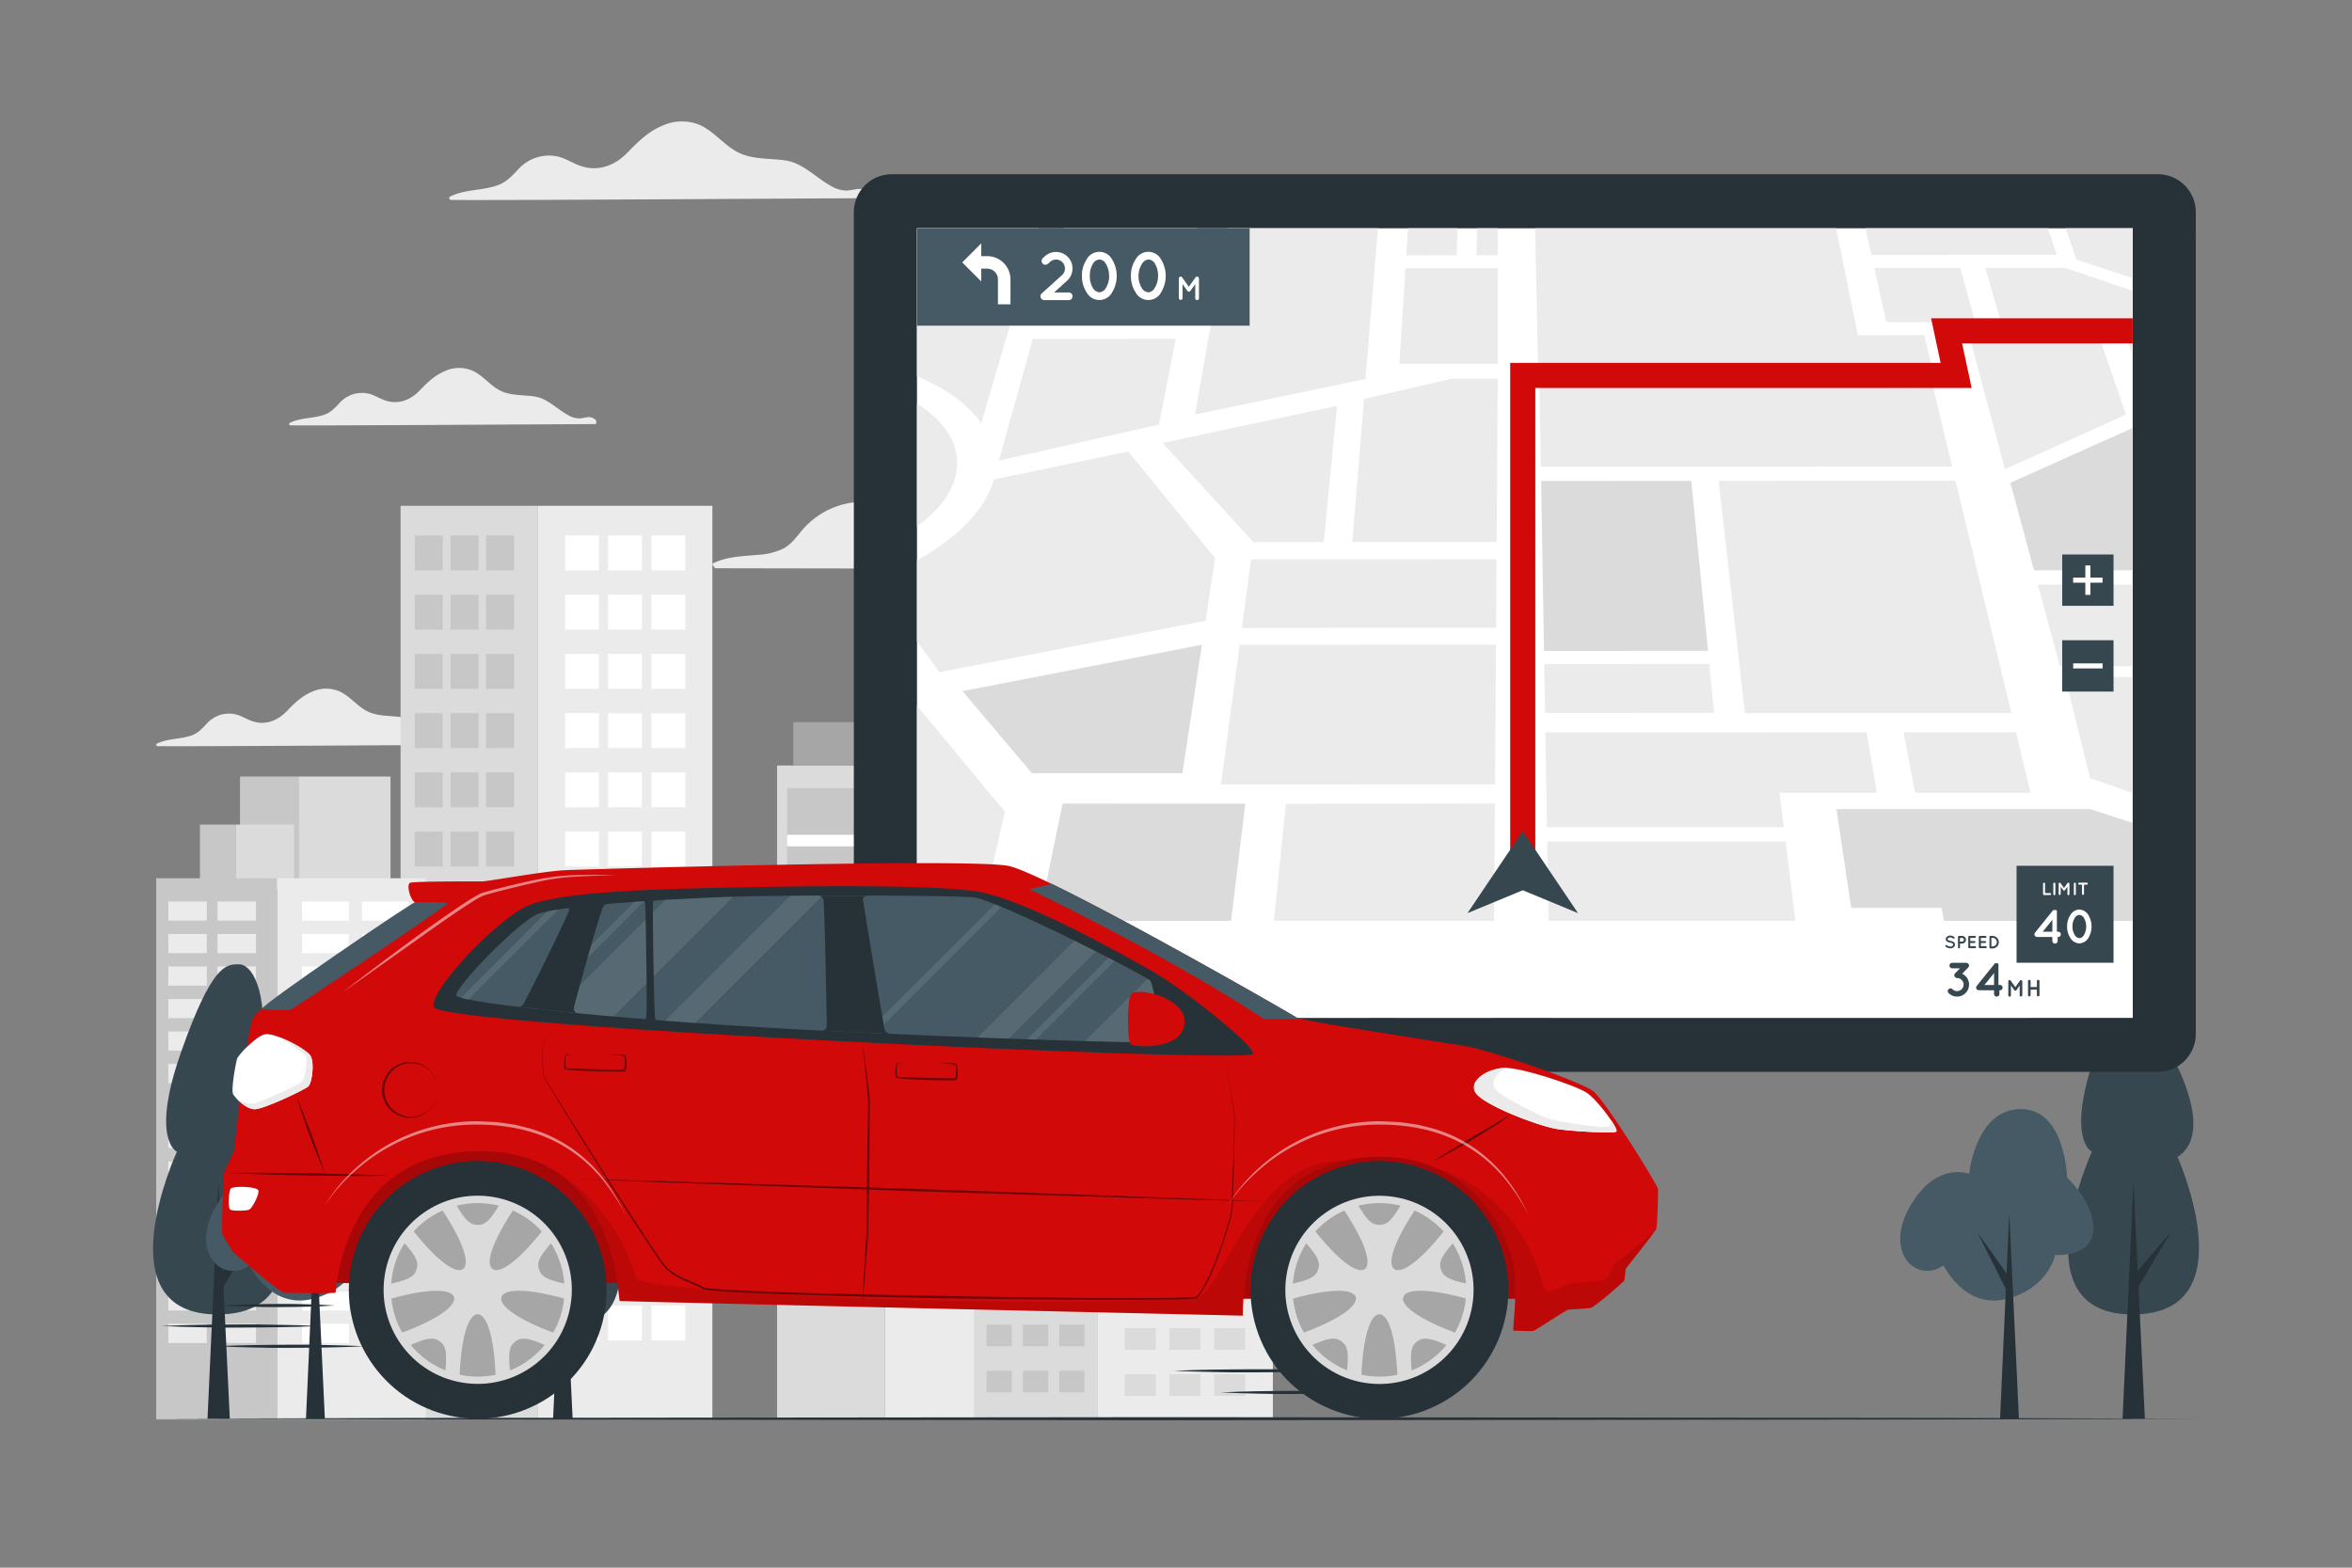 <svg xmlns="http://www.w3.org/2000/svg" viewBox="0 0 750 500"><rect x="0" y="0" width="750" height="500" fill="#808080" stroke="none"/><g id="freepik--background-complete--inject-2"><path d="M277,63.21c-7.05,0-125.72.78-133.17.54-.54,0-.83-.8-.29-1.06,4.7-2.33,10-1.86,14.91-3.51,2.88-1,4.64-2.85,6.64-5a13.63,13.63,0,0,1,6.17-4,13,13,0,0,1,6.73-.22c2.41.58,4.5,2,6.79,2.83,5.7,2.15,11.24.1,15.31-4.12,3.36-3.47,6.66-6.75,11.22-8.62a14.9,14.9,0,0,1,11.89-.17c4.35,2,7.34,5.94,11.43,8.32,4.84,2.84,10.64,2.17,16,3s9.47,5.36,14.16,8a10,10,0,0,0,5.12,1.58,30,30,0,0,0,3.12-.44c1.61-.2,3.15-.15,4.23,1.2C277.5,61.82,277.44,63.21,277,63.21Z" style="fill:#ebebeb"></path><path d="M699.89,76.69c-5.15,0-91.78.58-97.23.4-.39,0-.6-.59-.21-.78,3.43-1.7,7.33-1.36,10.89-2.56,2.1-.71,3.39-2.08,4.85-3.65a9.91,9.91,0,0,1,4.5-2.94A9.51,9.51,0,0,1,627.6,67a42.13,42.13,0,0,1,5,2.06c4.17,1.57,8.21.08,11.18-3,2.45-2.54,4.86-4.93,8.19-6.3a10.88,10.88,0,0,1,8.68-.12C663.79,61.08,666,64,669,65.72c3.53,2.06,7.77,1.58,11.67,2.2s6.91,3.91,10.34,5.81a7.34,7.34,0,0,0,3.74,1.16,22.17,22.17,0,0,0,2.27-.33,3.13,3.13,0,0,1,3.1.88C700.27,75.68,700.23,76.69,699.89,76.69Z" style="fill:#ebebeb"></path><path d="M189.85,135.26c-5.15,0-91.79.57-97.23.39a.42.42,0,0,1-.21-.78c3.43-1.7,7.32-1.35,10.89-2.56,2.1-.7,3.39-2.08,4.84-3.65a10.08,10.08,0,0,1,4.51-2.94,9.51,9.51,0,0,1,4.91-.16c1.76.42,3.28,1.43,5,2.06,4.16,1.57,8.21.08,11.18-3,2.45-2.54,4.86-4.93,8.19-6.3a10.92,10.92,0,0,1,8.68-.12c3.18,1.44,5.36,4.34,8.34,6.08,3.54,2.07,7.77,1.58,11.68,2.2s6.91,3.92,10.34,5.81a7.34,7.34,0,0,0,3.73,1.16c.77,0,1.52-.23,2.28-.32A3.08,3.08,0,0,1,190,134C190.23,134.24,190.19,135.26,189.85,135.26Z" style="fill:#ebebeb"></path><path d="M147.46,237.57c-5.15,0-91.79.57-97.23.4-.39,0-.6-.59-.22-.78,3.44-1.7,7.33-1.36,10.9-2.56,2.1-.71,3.38-2.08,4.84-3.65A10.1,10.1,0,0,1,70.26,228a9.62,9.62,0,0,1,4.91-.15c1.76.42,3.28,1.43,5,2.06,4.16,1.57,8.21.08,11.18-3,2.45-2.54,4.86-4.93,8.19-6.3a10.83,10.83,0,0,1,8.68-.12c3.18,1.44,5.36,4.33,8.34,6.07,3.54,2.07,7.77,1.58,11.68,2.21s6.91,3.91,10.33,5.81a7.4,7.4,0,0,0,3.74,1.16,22,22,0,0,0,2.28-.33,3.11,3.11,0,0,1,3.09.88C147.83,236.56,147.79,237.57,147.46,237.57Z" style="fill:#ebebeb"></path><path d="M362.6,181.24c-.1.29-136.55,0-134.83,0,.79,0-1.19-1.18-.42-1.55,4.44-2.21,9.3-2.27,14.14-2.71a21.8,21.8,0,0,0,8.26-2c2.57-1.35,4.17-3.68,6-5.84a25.63,25.63,0,0,1,23.3-8.83c9.7,1.52,17.35,8.91,27.07,10.27,5.84.82,11.36-1.44,17.06-2.24A20.92,20.92,0,0,1,336,170.67c3.08,1.53,5.92,2.82,9.4,3.05,2.67.19,5.35-.11,8-.14a18,18,0,0,1,11.82,4.72C365.68,178.69,367.06,181.24,362.6,181.24Z" style="fill:#ebebeb"></path><rect x="171.56" y="161.32" width="55.59" height="291.42" transform="translate(398.72 614.06) rotate(180)" style="fill:#ebebeb"></rect><rect x="207.72" y="170.79" width="10.81" height="11.13" transform="translate(426.25 352.71) rotate(180)" style="fill:#fff"></rect><rect x="193.9" y="170.79" width="10.81" height="11.13" transform="translate(398.6 352.71) rotate(180)" style="fill:#fff"></rect><rect x="207.72" y="189.68" width="10.81" height="11.13" transform="translate(426.25 390.49) rotate(180)" style="fill:#fff"></rect><rect x="193.9" y="189.68" width="10.81" height="11.13" transform="translate(398.6 390.49) rotate(180)" style="fill:#fff"></rect><rect x="207.72" y="208.57" width="10.81" height="11.13" transform="translate(426.25 428.27) rotate(180)" style="fill:#fff"></rect><rect x="193.9" y="208.57" width="10.81" height="11.13" transform="translate(398.6 428.27) rotate(180)" style="fill:#fff"></rect><rect x="207.72" y="227.46" width="10.81" height="11.13" transform="translate(426.25 466.06) rotate(180)" style="fill:#fff"></rect><rect x="193.9" y="227.46" width="10.81" height="11.13" transform="translate(398.6 466.06) rotate(180)" style="fill:#fff"></rect><rect x="207.72" y="246.36" width="10.81" height="11.13" transform="translate(426.25 503.84) rotate(180)" style="fill:#fff"></rect><rect x="193.9" y="246.36" width="10.81" height="11.13" transform="translate(398.6 503.84) rotate(180)" style="fill:#fff"></rect><rect x="207.72" y="265.25" width="10.81" height="11.13" transform="translate(426.25 541.62) rotate(180)" style="fill:#fff"></rect><rect x="193.9" y="265.25" width="10.81" height="11.13" transform="translate(398.6 541.62) rotate(180)" style="fill:#fff"></rect><rect x="207.72" y="284.14" width="10.81" height="11.13" transform="translate(426.25 579.4) rotate(180)" style="fill:#fff"></rect><rect x="193.9" y="284.14" width="10.81" height="11.13" transform="translate(398.6 579.4) rotate(180)" style="fill:#fff"></rect><rect x="207.72" y="303.03" width="10.81" height="11.13" transform="translate(426.25 617.19) rotate(180)" style="fill:#fff"></rect><rect x="193.9" y="303.03" width="10.81" height="11.13" transform="translate(398.6 617.19) rotate(180)" style="fill:#fff"></rect><rect x="207.72" y="321.92" width="10.81" height="11.13" transform="translate(426.25 654.97) rotate(180)" style="fill:#fff"></rect><rect x="193.9" y="321.92" width="10.81" height="11.13" transform="translate(398.6 654.97) rotate(180)" style="fill:#fff"></rect><rect x="207.72" y="340.81" width="10.81" height="11.13" transform="translate(426.25 692.75) rotate(180)" style="fill:#fff"></rect><rect x="193.9" y="340.81" width="10.81" height="11.13" transform="translate(398.6 692.75) rotate(180)" style="fill:#fff"></rect><rect x="207.72" y="359.7" width="10.81" height="11.13" transform="translate(426.25 730.54) rotate(180)" style="fill:#fff"></rect><rect x="193.9" y="359.7" width="10.81" height="11.13" transform="translate(398.6 730.54) rotate(180)" style="fill:#fff"></rect><rect x="207.72" y="378.6" width="10.81" height="11.13" transform="translate(426.25 768.32) rotate(180)" style="fill:#fff"></rect><rect x="193.9" y="378.6" width="10.81" height="11.13" transform="translate(398.6 768.32) rotate(180)" style="fill:#fff"></rect><rect x="207.72" y="397.49" width="10.81" height="11.13" transform="translate(426.25 806.1) rotate(180)" style="fill:#fff"></rect><rect x="193.9" y="397.49" width="10.81" height="11.13" transform="translate(398.6 806.1) rotate(180)" style="fill:#fff"></rect><rect x="207.72" y="416.38" width="10.81" height="11.13" transform="translate(426.25 843.88) rotate(180)" style="fill:#fff"></rect><rect x="180.19" y="416.38" width="10.81" height="11.13" style="fill:#fff"></rect><rect x="180.19" y="397.49" width="10.81" height="11.13" style="fill:#fff"></rect><rect x="180.19" y="378.6" width="10.81" height="11.13" style="fill:#fff"></rect><rect x="180.19" y="359.7" width="10.81" height="11.13" style="fill:#fff"></rect><rect x="180.19" y="340.81" width="10.81" height="11.13" style="fill:#fff"></rect><rect x="180.19" y="321.92" width="10.81" height="11.13" style="fill:#fff"></rect><rect x="180.19" y="303.03" width="10.81" height="11.13" style="fill:#fff"></rect><rect x="180.19" y="284.14" width="10.81" height="11.13" style="fill:#fff"></rect><rect x="180.19" y="265.25" width="10.81" height="11.13" style="fill:#fff"></rect><rect x="180.19" y="246.36" width="10.81" height="11.13" style="fill:#fff"></rect><rect x="180.19" y="227.46" width="10.81" height="11.13" style="fill:#fff"></rect><rect x="180.19" y="208.57" width="10.81" height="11.13" style="fill:#fff"></rect><rect x="180.19" y="189.68" width="10.81" height="11.13" style="fill:#fff"></rect><rect x="180.19" y="170.79" width="10.81" height="11.13" style="fill:#fff"></rect><rect x="193.9" y="416.38" width="10.81" height="11.13" transform="translate(398.6 843.88) rotate(180)" style="fill:#fff"></rect><rect x="127.73" y="161.32" width="43.83" height="291.42" transform="translate(299.3 614.06) rotate(180)" style="fill:#dbdbdb"></rect><rect x="132.25" y="416.38" width="8.92" height="11.13" style="fill:#c7c7c7"></rect><rect x="143.67" y="416.38" width="8.92" height="11.13" style="fill:#c7c7c7"></rect><rect x="132.25" y="397.49" width="8.92" height="11.13" style="fill:#c7c7c7"></rect><rect x="143.67" y="397.49" width="8.92" height="11.13" style="fill:#c7c7c7"></rect><rect x="132.25" y="378.6" width="8.92" height="11.13" style="fill:#c7c7c7"></rect><rect x="143.67" y="378.6" width="8.92" height="11.13" style="fill:#c7c7c7"></rect><rect x="132.25" y="359.7" width="8.92" height="11.13" style="fill:#c7c7c7"></rect><rect x="143.67" y="359.7" width="8.92" height="11.13" style="fill:#c7c7c7"></rect><rect x="132.25" y="340.81" width="8.92" height="11.13" style="fill:#c7c7c7"></rect><rect x="143.67" y="340.81" width="8.92" height="11.13" style="fill:#c7c7c7"></rect><rect x="132.25" y="321.92" width="8.92" height="11.13" style="fill:#c7c7c7"></rect><rect x="143.67" y="321.92" width="8.92" height="11.13" style="fill:#c7c7c7"></rect><rect x="132.25" y="303.03" width="8.92" height="11.13" style="fill:#c7c7c7"></rect><rect x="143.67" y="303.03" width="8.92" height="11.13" style="fill:#c7c7c7"></rect><rect x="132.25" y="284.14" width="8.92" height="11.13" style="fill:#c7c7c7"></rect><rect x="143.67" y="284.14" width="8.92" height="11.13" style="fill:#c7c7c7"></rect><rect x="132.25" y="265.25" width="8.92" height="11.13" style="fill:#c7c7c7"></rect><rect x="143.67" y="265.25" width="8.92" height="11.13" style="fill:#c7c7c7"></rect><rect x="132.25" y="246.36" width="8.92" height="11.13" style="fill:#c7c7c7"></rect><rect x="143.67" y="246.36" width="8.92" height="11.13" style="fill:#c7c7c7"></rect><rect x="132.25" y="227.46" width="8.92" height="11.13" style="fill:#c7c7c7"></rect><rect x="143.67" y="227.46" width="8.92" height="11.13" style="fill:#c7c7c7"></rect><rect x="132.25" y="208.57" width="8.92" height="11.13" style="fill:#c7c7c7"></rect><rect x="143.67" y="208.57" width="8.92" height="11.13" style="fill:#c7c7c7"></rect><rect x="132.25" y="189.68" width="8.92" height="11.13" style="fill:#c7c7c7"></rect><rect x="143.67" y="189.68" width="8.92" height="11.13" style="fill:#c7c7c7"></rect><rect x="132.25" y="170.79" width="8.92" height="11.13" style="fill:#c7c7c7"></rect><rect x="154.98" y="170.79" width="8.92" height="11.13" transform="translate(318.89 352.71) rotate(180)" style="fill:#c7c7c7"></rect><rect x="154.98" y="189.68" width="8.92" height="11.13" transform="translate(318.89 390.49) rotate(180)" style="fill:#c7c7c7"></rect><rect x="154.98" y="208.57" width="8.92" height="11.13" transform="translate(318.89 428.27) rotate(180)" style="fill:#c7c7c7"></rect><rect x="154.98" y="227.46" width="8.92" height="11.13" transform="translate(318.89 466.06) rotate(180)" style="fill:#c7c7c7"></rect><rect x="154.98" y="246.36" width="8.92" height="11.13" transform="translate(318.89 503.84) rotate(180)" style="fill:#c7c7c7"></rect><rect x="154.98" y="265.25" width="8.92" height="11.13" transform="translate(318.89 541.62) rotate(180)" style="fill:#c7c7c7"></rect><rect x="154.98" y="284.14" width="8.92" height="11.13" transform="translate(318.89 579.4) rotate(180)" style="fill:#c7c7c7"></rect><rect x="154.98" y="303.03" width="8.92" height="11.13" transform="translate(318.89 617.19) rotate(180)" style="fill:#c7c7c7"></rect><rect x="154.98" y="321.92" width="8.92" height="11.13" transform="translate(318.89 654.97) rotate(180)" style="fill:#c7c7c7"></rect><rect x="154.98" y="340.81" width="8.92" height="11.13" transform="translate(318.89 692.75) rotate(180)" style="fill:#c7c7c7"></rect><rect x="154.98" y="359.7" width="8.92" height="11.13" transform="translate(318.89 730.54) rotate(180)" style="fill:#c7c7c7"></rect><rect x="154.98" y="378.6" width="8.92" height="11.13" transform="translate(318.89 768.32) rotate(180)" style="fill:#c7c7c7"></rect><rect x="154.98" y="397.49" width="8.92" height="11.13" transform="translate(318.89 806.1) rotate(180)" style="fill:#c7c7c7"></rect><rect x="154.98" y="416.38" width="8.92" height="11.13" transform="translate(318.89 843.88) rotate(180)" style="fill:#c7c7c7"></rect><rect x="143.67" y="170.79" width="8.92" height="11.13" style="fill:#c7c7c7"></rect><rect x="282.23" y="244.15" width="55" height="208.59" transform="translate(619.47 696.89) rotate(180)" style="fill:#ebebeb"></rect><rect x="282.23" y="230.31" width="47.18" height="13.83" transform="translate(611.65 474.46) rotate(180)" style="fill:#c7c7c7"></rect><rect x="288.26" y="251.37" width="42.94" height="155.94" transform="translate(619.47 658.67) rotate(180)" style="fill:#dbdbdb"></rect><rect x="288.26" y="266.25" width="42.94" height="3.69" transform="translate(619.47 536.19) rotate(180)" style="fill:#fff"></rect><rect x="288.26" y="281.51" width="42.94" height="3.68" transform="translate(619.47 566.71) rotate(180)" style="fill:#fff"></rect><rect x="288.26" y="296.78" width="42.94" height="3.68" transform="translate(619.47 597.24) rotate(180)" style="fill:#fff"></rect><rect x="288.26" y="312.04" width="42.94" height="3.69" transform="translate(619.47 627.77) rotate(180)" style="fill:#fff"></rect><rect x="288.26" y="327.3" width="42.94" height="3.68" transform="translate(619.47 658.29) rotate(180)" style="fill:#fff"></rect><rect x="288.26" y="342.57" width="42.94" height="3.69" transform="translate(619.47 688.82) rotate(180)" style="fill:#fff"></rect><rect x="288.26" y="357.83" width="42.94" height="3.68" transform="translate(619.47 719.35) rotate(180)" style="fill:#fff"></rect><rect x="288.26" y="373.09" width="42.94" height="3.68" transform="translate(619.47 749.87) rotate(180)" style="fill:#fff"></rect><rect x="288.26" y="388.36" width="42.94" height="3.69" transform="translate(619.47 780.4) rotate(180)" style="fill:#fff"></rect><rect x="288.26" y="403.62" width="42.94" height="3.69" transform="translate(619.47 810.92) rotate(180)" style="fill:#fff"></rect><rect x="247.78" y="244.15" width="34.45" height="208.59" transform="translate(530.02 696.89) rotate(180)" style="fill:#dbdbdb"></rect><rect x="252.95" y="230.31" width="29.28" height="13.83" transform="translate(535.19 474.46) rotate(180)" style="fill:#a6a6a6"></rect><rect x="251" y="251.37" width="26.49" height="155.94" transform="translate(528.48 658.67) rotate(180)" style="fill:#c7c7c7"></rect><rect x="251" y="266.25" width="26.49" height="3.69" transform="translate(528.48 536.19) rotate(180)" style="fill:#fff"></rect><rect x="251" y="281.51" width="26.49" height="3.68" transform="translate(528.48 566.71) rotate(180)" style="fill:#fff"></rect><rect x="251" y="296.78" width="26.49" height="3.68" transform="translate(528.48 597.24) rotate(180)" style="fill:#fff"></rect><rect x="251" y="312.04" width="26.49" height="3.69" transform="translate(528.48 627.77) rotate(180)" style="fill:#fff"></rect><rect x="251" y="327.3" width="26.49" height="3.68" transform="translate(528.48 658.29) rotate(180)" style="fill:#fff"></rect><rect x="251" y="342.57" width="26.49" height="3.69" transform="translate(528.48 688.82) rotate(180)" style="fill:#fff"></rect><rect x="251" y="357.83" width="26.49" height="3.68" transform="translate(528.48 719.35) rotate(180)" style="fill:#fff"></rect><rect x="251" y="373.09" width="26.49" height="3.68" transform="translate(528.48 749.87) rotate(180)" style="fill:#fff"></rect><rect x="251" y="388.36" width="26.49" height="3.69" transform="translate(528.48 780.4) rotate(180)" style="fill:#fff"></rect><rect x="251" y="403.62" width="26.49" height="3.69" transform="translate(528.48 810.92) rotate(180)" style="fill:#fff"></rect><rect x="95.16" y="247.67" width="29.37" height="34.7" transform="translate(219.69 530.03) rotate(180)" style="fill:#dbdbdb"></rect><rect x="76.53" y="247.67" width="18.63" height="35.97" transform="translate(171.69 531.3) rotate(180)" style="fill:#c7c7c7"></rect><rect x="75.29" y="262.99" width="18.48" height="20.65" transform="translate(169.07 546.63) rotate(180)" style="fill:#dbdbdb"></rect><rect x="63.76" y="262.99" width="11.53" height="20.65" transform="translate(139.05 546.63) rotate(180)" style="fill:#c7c7c7"></rect><rect x="88.3" y="280.11" width="47.5" height="172.63" transform="translate(224.1 732.85) rotate(180)" style="fill:#ebebeb"></rect><rect x="115.43" y="287.53" width="14.94" height="6.1" transform="translate(245.8 581.17) rotate(180)" style="fill:#fff"></rect><rect x="96.32" y="287.53" width="14.94" height="6.1" transform="translate(207.59 581.17) rotate(180)" style="fill:#fff"></rect><rect x="115.43" y="297.89" width="14.94" height="6.1" transform="translate(245.8 601.89) rotate(180)" style="fill:#fff"></rect><rect x="96.32" y="297.89" width="14.94" height="6.1" transform="translate(207.59 601.89) rotate(180)" style="fill:#fff"></rect><rect x="115.43" y="308.25" width="14.94" height="6.1" transform="translate(245.8 622.61) rotate(180)" style="fill:#fff"></rect><rect x="96.32" y="308.25" width="14.94" height="6.1" transform="translate(207.59 622.61) rotate(180)" style="fill:#fff"></rect><rect x="115.43" y="318.62" width="14.94" height="6.1" transform="translate(245.8 643.34) rotate(180)" style="fill:#fff"></rect><rect x="96.32" y="318.62" width="14.94" height="6.1" transform="translate(207.59 643.34) rotate(180)" style="fill:#fff"></rect><rect x="115.43" y="328.98" width="14.94" height="6.1" transform="translate(245.8 664.06) rotate(180)" style="fill:#fff"></rect><rect x="96.32" y="328.98" width="14.94" height="6.1" transform="translate(207.59 664.06) rotate(180)" style="fill:#fff"></rect><rect x="115.43" y="339.34" width="14.94" height="6.1" transform="translate(245.8 684.78) rotate(180)" style="fill:#fff"></rect><rect x="96.32" y="339.34" width="14.94" height="6.1" transform="translate(207.59 684.78) rotate(180)" style="fill:#fff"></rect><rect x="115.43" y="349.7" width="14.94" height="6.1" transform="translate(245.8 705.51) rotate(180)" style="fill:#fff"></rect><rect x="96.32" y="349.7" width="14.94" height="6.1" transform="translate(207.59 705.51) rotate(180)" style="fill:#fff"></rect><rect x="115.43" y="360.06" width="14.94" height="6.1" transform="translate(245.8 726.23) rotate(180)" style="fill:#fff"></rect><rect x="96.32" y="360.06" width="14.94" height="6.1" transform="translate(207.59 726.23) rotate(180)" style="fill:#fff"></rect><rect x="115.43" y="370.43" width="14.94" height="6.1" transform="translate(245.8 746.95) rotate(180)" style="fill:#fff"></rect><rect x="96.32" y="370.43" width="14.94" height="6.1" transform="translate(207.59 746.95) rotate(180)" style="fill:#fff"></rect><rect x="115.43" y="380.79" width="14.94" height="6.1" transform="translate(245.8 767.68) rotate(180)" style="fill:#fff"></rect><rect x="96.32" y="380.79" width="14.94" height="6.1" transform="translate(207.59 767.68) rotate(180)" style="fill:#fff"></rect><rect x="115.43" y="391.15" width="14.94" height="6.1" transform="translate(245.8 788.4) rotate(180)" style="fill:#fff"></rect><rect x="96.32" y="391.15" width="14.94" height="6.1" transform="translate(207.59 788.4) rotate(180)" style="fill:#fff"></rect><rect x="115.43" y="401.51" width="14.94" height="6.1" transform="translate(245.8 809.12) rotate(180)" style="fill:#fff"></rect><rect x="96.32" y="401.51" width="14.94" height="6.1" transform="translate(207.59 809.12) rotate(180)" style="fill:#fff"></rect><rect x="115.43" y="411.87" width="14.94" height="6.1" transform="translate(245.8 829.85) rotate(180)" style="fill:#fff"></rect><rect x="96.32" y="411.87" width="14.94" height="6.1" transform="translate(207.59 829.85) rotate(180)" style="fill:#fff"></rect><rect x="115.43" y="422.23" width="14.94" height="6.1" transform="translate(245.8 850.57) rotate(180)" style="fill:#fff"></rect><rect x="96.32" y="422.23" width="14.94" height="6.1" transform="translate(207.59 850.57) rotate(180)" style="fill:#fff"></rect><rect x="49.81" y="280.11" width="38.49" height="172.63" transform="translate(138.11 732.85) rotate(180)" style="fill:#c7c7c7"></rect><rect x="53.67" y="422.23" width="12.26" height="6.1" style="fill:#ebebeb"></rect><rect x="69.36" y="422.23" width="12.26" height="6.1" style="fill:#ebebeb"></rect><rect x="53.67" y="411.87" width="12.26" height="6.1" style="fill:#ebebeb"></rect><rect x="69.36" y="411.87" width="12.26" height="6.1" style="fill:#ebebeb"></rect><rect x="53.67" y="401.51" width="12.26" height="6.1" style="fill:#ebebeb"></rect><rect x="69.36" y="401.51" width="12.26" height="6.1" style="fill:#ebebeb"></rect><rect x="53.67" y="391.15" width="12.26" height="6.1" style="fill:#ebebeb"></rect><rect x="69.36" y="391.15" width="12.26" height="6.1" style="fill:#ebebeb"></rect><rect x="53.67" y="380.79" width="12.26" height="6.1" style="fill:#ebebeb"></rect><rect x="69.36" y="380.79" width="12.26" height="6.1" style="fill:#ebebeb"></rect><rect x="53.67" y="370.43" width="12.26" height="6.1" style="fill:#ebebeb"></rect><rect x="69.36" y="370.43" width="12.26" height="6.1" style="fill:#ebebeb"></rect><rect x="53.67" y="360.06" width="12.26" height="6.1" style="fill:#ebebeb"></rect><rect x="69.36" y="360.06" width="12.26" height="6.1" style="fill:#ebebeb"></rect><rect x="53.67" y="349.7" width="12.26" height="6.1" style="fill:#ebebeb"></rect><rect x="69.36" y="349.7" width="12.26" height="6.1" style="fill:#ebebeb"></rect><rect x="53.67" y="339.34" width="12.26" height="6.1" style="fill:#ebebeb"></rect><rect x="69.36" y="339.34" width="12.26" height="6.1" style="fill:#ebebeb"></rect><rect x="53.67" y="328.98" width="12.26" height="6.1" style="fill:#ebebeb"></rect><rect x="69.36" y="328.98" width="12.26" height="6.1" style="fill:#ebebeb"></rect><rect x="53.67" y="318.62" width="12.26" height="6.1" style="fill:#ebebeb"></rect><rect x="69.36" y="318.62" width="12.26" height="6.1" style="fill:#ebebeb"></rect><rect x="53.67" y="308.25" width="12.26" height="6.1" style="fill:#ebebeb"></rect><rect x="69.36" y="308.25" width="12.26" height="6.1" style="fill:#ebebeb"></rect><rect x="53.67" y="297.89" width="12.26" height="6.1" style="fill:#ebebeb"></rect><rect x="69.36" y="297.89" width="12.26" height="6.1" style="fill:#ebebeb"></rect><rect x="53.67" y="287.53" width="12.26" height="6.1" style="fill:#ebebeb"></rect><rect x="69.36" y="287.53" width="12.26" height="6.1" style="fill:#ebebeb"></rect><rect x="349.87" y="340.25" width="56.03" height="112.49" transform="translate(755.76 792.99) rotate(180)" style="fill:#ebebeb"></rect><rect x="387.17" y="349.99" width="9.91" height="6.89" transform="translate(784.25 706.87) rotate(180)" style="fill:#dbdbdb"></rect><rect x="387.17" y="364.71" width="9.91" height="6.89" transform="translate(784.25 736.31) rotate(180)" style="fill:#dbdbdb"></rect><rect x="387.17" y="379.43" width="9.91" height="6.89" transform="translate(784.25 765.75) rotate(180)" style="fill:#dbdbdb"></rect><rect x="387.17" y="394.15" width="9.91" height="6.89" transform="translate(784.25 795.19) rotate(180)" style="fill:#dbdbdb"></rect><rect x="387.17" y="408.87" width="9.91" height="6.89" transform="translate(784.25 824.63) rotate(180)" style="fill:#dbdbdb"></rect><rect x="387.17" y="423.59" width="9.91" height="6.89" transform="translate(784.25 854.07) rotate(180)" style="fill:#dbdbdb"></rect><rect x="387.17" y="438.31" width="9.91" height="6.89" transform="translate(784.25 883.51) rotate(180)" style="fill:#dbdbdb"></rect><rect x="372.91" y="349.99" width="9.91" height="6.89" transform="translate(755.73 706.87) rotate(180)" style="fill:#dbdbdb"></rect><rect x="372.91" y="364.71" width="9.91" height="6.89" transform="translate(755.73 736.31) rotate(180)" style="fill:#dbdbdb"></rect><rect x="372.91" y="379.43" width="9.91" height="6.89" transform="translate(755.73 765.75) rotate(180)" style="fill:#dbdbdb"></rect><rect x="372.91" y="394.15" width="9.91" height="6.89" transform="translate(755.73 795.19) rotate(180)" style="fill:#dbdbdb"></rect><rect x="372.91" y="408.87" width="9.91" height="6.89" transform="translate(755.73 824.63) rotate(180)" style="fill:#dbdbdb"></rect><rect x="372.91" y="423.59" width="9.91" height="6.89" transform="translate(755.73 854.07) rotate(180)" style="fill:#dbdbdb"></rect><rect x="372.91" y="438.31" width="9.91" height="6.89" transform="translate(755.73 883.51) rotate(180)" style="fill:#dbdbdb"></rect><rect x="358.68" y="349.99" width="9.91" height="6.89" transform="translate(727.27 706.87) rotate(180)" style="fill:#dbdbdb"></rect><rect x="358.68" y="364.71" width="9.91" height="6.89" transform="translate(727.27 736.31) rotate(180)" style="fill:#dbdbdb"></rect><rect x="358.68" y="379.43" width="9.91" height="6.89" transform="translate(727.27 765.75) rotate(180)" style="fill:#dbdbdb"></rect><rect x="358.68" y="394.15" width="9.91" height="6.89" transform="translate(727.27 795.19) rotate(180)" style="fill:#dbdbdb"></rect><rect x="358.68" y="408.87" width="9.91" height="6.89" transform="translate(727.27 824.63) rotate(180)" style="fill:#dbdbdb"></rect><rect x="358.68" y="423.59" width="9.91" height="6.89" transform="translate(727.27 854.07) rotate(180)" style="fill:#dbdbdb"></rect><rect x="358.68" y="438.31" width="9.91" height="6.89" transform="translate(727.27 883.51) rotate(180)" style="fill:#dbdbdb"></rect><rect x="349.87" y="328.53" width="37.3" height="11.72" transform="translate(737.04 668.78) rotate(180)" style="fill:#dbdbdb"></rect><rect x="349.87" y="321.28" width="23.65" height="7.26" transform="translate(723.38 649.81) rotate(180)" style="fill:#ebebeb"></rect><rect x="310.56" y="340.25" width="39.31" height="112.49" transform="translate(660.43 792.99) rotate(180)" style="fill:#dbdbdb"></rect><rect x="314.58" y="437.21" width="8.07" height="6.89" style="fill:#c7c7c7"></rect><rect x="314.58" y="422.49" width="8.07" height="6.89" style="fill:#c7c7c7"></rect><rect x="314.58" y="407.77" width="8.07" height="6.89" style="fill:#c7c7c7"></rect><rect x="314.58" y="393.05" width="8.07" height="6.89" style="fill:#c7c7c7"></rect><rect x="314.58" y="378.33" width="8.07" height="6.89" style="fill:#c7c7c7"></rect><rect x="314.58" y="363.61" width="8.07" height="6.89" style="fill:#c7c7c7"></rect><rect x="314.58" y="348.89" width="8.07" height="6.89" style="fill:#c7c7c7"></rect><rect x="326.19" y="437.21" width="8.07" height="6.89" style="fill:#c7c7c7"></rect><rect x="326.19" y="422.49" width="8.07" height="6.89" style="fill:#c7c7c7"></rect><rect x="326.19" y="407.77" width="8.07" height="6.89" style="fill:#c7c7c7"></rect><rect x="326.19" y="393.05" width="8.07" height="6.89" style="fill:#c7c7c7"></rect><rect x="326.19" y="378.33" width="8.07" height="6.89" style="fill:#c7c7c7"></rect><rect x="326.19" y="363.61" width="8.07" height="6.89" style="fill:#c7c7c7"></rect><rect x="326.19" y="348.89" width="8.07" height="6.89" style="fill:#c7c7c7"></rect><rect x="337.77" y="437.21" width="8.07" height="6.89" style="fill:#c7c7c7"></rect><rect x="337.77" y="422.49" width="8.07" height="6.89" style="fill:#c7c7c7"></rect><rect x="337.77" y="407.77" width="8.07" height="6.89" style="fill:#c7c7c7"></rect><rect x="337.77" y="393.05" width="8.07" height="6.89" style="fill:#c7c7c7"></rect><rect x="337.77" y="378.33" width="8.07" height="6.89" style="fill:#c7c7c7"></rect><rect x="337.77" y="363.61" width="8.07" height="6.89" style="fill:#c7c7c7"></rect><rect x="337.77" y="348.89" width="8.07" height="6.89" style="fill:#c7c7c7"></rect><rect x="316.52" y="328.53" width="33.35" height="11.72" transform="translate(666.38 668.78) rotate(180)" style="fill:#c7c7c7"></rect><rect x="331.79" y="321.28" width="18.07" height="7.26" transform="translate(681.66 649.81) rotate(180)" style="fill:#dbdbdb"></rect></g><g id="freepik--Floor--inject-2"><polygon points="49.81 452.49 131.11 452.24 212.4 452.15 375 451.99 537.6 452.15 618.89 452.24 700.19 452.49 618.89 452.73 537.6 452.82 375 452.99 212.4 452.82 131.11 452.73 49.81 452.49" style="fill:#263238"></polygon></g><g id="freepik--Trees--inject-2"><path d="M83.7,369s22.6,50.19-14.29,50.23-13-51.91-13-51.91-8.54-3.75,1.33-31.77,14.31-28,18.42-28c5.2,0,10,12.11,6.52,30.73C82.64,338.2,95.65,361.42,83.7,369Z" style="fill:#37474f"></path><polygon points="66.17 452.49 69.65 376.83 73.28 452.48 66.17 452.49" style="fill:#263238"></polygon><polygon points="68.23 408.55 81.63 392.88 71.13 410.62 68.23 408.55" style="fill:#263238"></polygon><path d="M87.72,374.38s-10.53-4.17-18.86,10.37c-8.55,14.91,2.2,24.72,10.71,18.86,0,0,6.69,14,20.05,10.67s15.52-14,15.52-14,11.85.82,12.18-8S119,375.51,119,375.51s-.53-22-14.89-21.86S87.72,374.38,87.72,374.38Z" style="fill:#455a64"></path><polygon points="97.57 452.49 100.51 386.89 103.59 452.48 97.57 452.49" style="fill:#263238"></polygon><polygon points="99.64 411.54 90.4 393.15 101.16 408.67 99.64 411.54" style="fill:#263238"></polygon><path d="M694.36,369s22.6,50.19-14.29,50.23-13-51.91-13-51.91-8.54-3.75,1.33-31.77,14.31-28,18.42-28c5.2,0,10.05,12.11,6.53,30.73C693.31,338.2,706.31,361.42,694.36,369Z" style="fill:#37474f"></path><polygon points="676.84 452.49 680.31 376.83 683.95 452.48 676.84 452.49" style="fill:#263238"></polygon><polygon points="678.9 408.55 692.29 392.88 681.79 410.62 678.9 408.55" style="fill:#263238"></polygon><path d="M167.08,379.34s-19.7,44,12.62,44S191,377.82,191,377.82s7.48-3.3-1.23-27.83-12.58-24.52-16.18-24.52c-4.56,0-8.78,10.63-5.66,26.94C168,352.41,156.6,372.77,167.08,379.34Z" style="fill:#37474f"></path><polygon points="182.6 452.48 179.41 386.22 176.37 452.49 182.6 452.48" style="fill:#263238"></polygon><polygon points="180.71 414 168.95 400.3 178.18 415.82 180.71 414" style="fill:#263238"></polygon><path d="M627.92,374.38s-10.52-4.17-18.86,10.37c-8.54,14.91,2.2,24.72,10.71,18.86,0,0,6.7,14,20.06,10.67s15.51-14,15.51-14,11.86.82,12.18-8-8.36-16.69-8.36-16.69-.53-22-14.89-21.86S627.92,374.38,627.92,374.38Z" style="fill:#455a64"></path><polygon points="637.78 452.49 640.71 386.89 643.79 452.48 637.78 452.49" style="fill:#263238"></polygon><polygon points="639.81 411.47 630.61 393.15 641.63 408.64 639.81 411.47" style="fill:#263238"></polygon></g><g id="freepik--Device--inject-2"><path d="M700.19,67.68V329.75a12.11,12.11,0,0,1-12.11,12.11H284.39a12.12,12.12,0,0,1-12.12-12.11V67.68a12.12,12.12,0,0,1,12.12-12.12H688.08A12.12,12.12,0,0,1,700.19,67.68Z" style="fill:#263238"></path><rect x="292.4" y="72.8" width="387.67" height="251.83" style="fill:#fff"></rect><polygon points="493.31 263.82 568.81 263.81 567.44 252.85 598.49 252.85 595.22 233.56 492.8 233.59 493.31 263.82" style="fill:#ebebeb"></polygon><polygon points="594.86 72.8 596.76 81.33 655.87 81.28 653.01 72.8 594.86 72.8" style="fill:#ebebeb"></polygon><polygon points="629.84 102.75 625.09 85.44 597.67 85.46 601.52 102.76 629.84 102.75" style="fill:#ebebeb"></polygon><polygon points="641.07 153.98 648.61 181.91 680.07 181.9 680.07 136.5 641.07 153.98" style="fill:#dbdbdb"></polygon><polygon points="677.94 132.21 639.36 149.63 627.87 106.89 669.21 106.86 677.94 132.21" style="fill:#ebebeb"></polygon><path d="M292.4,178.73v25.81l7.14,9.84L384.45,198l3-20-27.66-34-42.89,8.92,0,.07C314.27,162.51,305.48,171.38,292.4,178.73Z" style="fill:#ebebeb"></path><polygon points="324.81 324.62 388.81 324.62 397.1 256.32 338.84 256.28 324.81 324.62" style="fill:#dbdbdb"></polygon><polygon points="292.4 225.08 292.4 286.71 314.05 286.71 320.46 258.9 292.4 225.08" style="fill:#ebebeb"></polygon><polygon points="448.16 85.57 446.23 116.09 477.58 116.07 477.63 85.55 448.16 85.57" style="fill:#ebebeb"></polygon><polygon points="381.06 132.21 435.43 120.86 439.38 72.8 391.52 72.8 381.06 132.21" style="fill:#ebebeb"></polygon><polygon points="470.83 81.42 477.62 81.41 477.63 72.8 471.01 72.8 470.83 81.42" style="fill:#ebebeb"></polygon><polygon points="448.43 81.44 464.48 81.42 464.76 72.8 448.97 72.8 448.43 81.44" style="fill:#ebebeb"></polygon><polygon points="292.4 295.31 292.4 324.62 305.29 324.62 312.05 295.31 292.4 295.31" style="fill:#ebebeb"></polygon><polygon points="476.69 256.25 410.04 256.37 405.55 300.07 476.39 300.06 476.69 256.25" style="fill:#ebebeb"></polygon><polygon points="403.03 324.62 436.69 324.62 437.84 305.14 405.03 305.14 403.03 324.62" style="fill:#ebebeb"></polygon><polygon points="476.27 318.21 476.36 305.13 446.57 305.14 445.95 318.21 476.27 318.21" style="fill:#ebebeb"></polygon><polygon points="445.65 324.62 476.23 324.62 476.25 321.46 445.81 321.46 445.65 324.62" style="fill:#ebebeb"></polygon><polygon points="383.28 205.63 377.03 246.62 329.08 246.63 306.93 220.43 383.28 205.63" style="fill:#dbdbdb"></polygon><path d="M292.4,128.78V167.9c6.21-4.54,10.43-9.62,12-15C307.24,143.54,302.46,135.05,292.4,128.78Z" style="fill:#ebebeb"></path><polygon points="658.67 72.8 662.15 82.83 680.07 88.7 680.07 72.8 658.67 72.8" style="fill:#ebebeb"></polygon><polygon points="633.07 85.44 638.08 102.74 680.07 102.71 680.07 92.77 658.49 85.42 633.07 85.44" style="fill:#ebebeb"></polygon><polygon points="677.72 106.86 680.07 113.39 680.07 106.86 677.72 106.86" style="fill:#ebebeb"></polygon><polygon points="494.01 305.02 494.35 324.62 647.33 324.62 680.07 311.49 680.07 305 494.01 305.02" style="fill:#ebebeb"></polygon><polygon points="573.3 299.87 569.38 268.37 493.39 268.38 493.92 299.88 573.3 299.87" style="fill:#ebebeb"></polygon><polygon points="623.58 153.34 548.05 153.38 556.4 227.47 641.38 227.44 623.58 153.34" style="fill:#ebebeb"></polygon><polygon points="545.04 211.76 492.43 211.78 492.69 227.38 546.57 227.36 545.04 211.76" style="fill:#ebebeb"></polygon><polygon points="647.49 252.84 642.85 233.55 607.02 233.56 610.63 252.84 647.49 252.84" style="fill:#ebebeb"></polygon><polygon points="585.6 258.07 590.31 289.56 619.12 289.55 621.07 299.87 680.07 299.86 680.07 262.49 666.6 258.05 585.6 258.07" style="fill:#dbdbdb"></polygon><polygon points="658.5 215.9 666.44 248.11 680.07 252.95 680.07 215.89 658.5 215.9" style="fill:#ebebeb"></polygon><polygon points="649.83 186.47 656.85 212.51 680.07 212.5 680.07 186.46 649.83 186.47" style="fill:#ebebeb"></polygon><polygon points="477.03 205.6 395.3 205.62 389.34 250.2 476.73 250.18 477.03 205.6" style="fill:#ebebeb"></polygon><polygon points="491.43 153.4 539.32 153.38 544.63 207.58 492.35 207.6 491.43 153.4" style="fill:#dbdbdb"></polygon><polygon points="490.86 123.28 616.44 123.65 622.49 148.81 491.36 148.87 490.86 123.28" style="fill:#ebebeb"></polygon><polygon points="398.94 178.4 477.21 178.36 477.07 200.23 396.02 200.26 398.94 178.4" style="fill:#ebebeb"></polygon><polygon points="399.68 172.9 370.72 141.27 426.34 129.43 422.13 172.89 399.68 172.9" style="fill:#ebebeb"></polygon><polygon points="431.22 172.89 477.25 172.87 477.6 120.77 462.89 120.78 434.97 127.24 431.22 172.89" style="fill:#ebebeb"></polygon><polygon points="489.52 72.8 490.45 116.06 615.8 115.99 613.59 106.9 592.43 106.92 585.49 72.8 489.52 72.8" style="fill:#ebebeb"></polygon><polygon points="330.76 102.94 375.91 102.92 381.79 72.8 339.17 72.8 330.76 102.94" style="fill:#ebebeb"></polygon><polygon points="318.52 146.9 369.57 135.44 374.91 108.06 329.33 108.09 318.52 146.9" style="fill:#ebebeb"></polygon><path d="M292.4,72.8v47.25c9.31,3.84,16.36,9,20.49,14.89L331.17,72.8Z" style="fill:#ebebeb"></path><polygon points="489.57 282.56 481.57 282.56 481.57 115.74 618.82 115.74 615.78 101.52 680.07 101.52 680.07 109.52 625.67 109.52 628.71 123.74 489.57 123.74 489.57 282.56" style="fill:#D20909"></polygon><polygon points="503.2 291.24 485.57 283.94 467.94 291.24 485.57 265.08 503.2 291.24" style="fill:#37474f"></polygon><rect x="292.4" y="72.8" width="106.08" height="31.07" style="fill:#455a64"></rect><path d="M342,94.51a1.19,1.19,0,0,1-1.2,1.21H333a1.2,1.2,0,0,1-.9-.4,1.21,1.21,0,0,1,.06-1.71l6.5-5.88a2.78,2.78,0,0,0,.92-2.11,2.86,2.86,0,0,0-.72-1.91,2.82,2.82,0,0,0-2.11-.92,2.86,2.86,0,0,0-1.91.73l-.68.61a1.19,1.19,0,0,1-1.71-.09,1.21,1.21,0,0,1,.09-1.71l.68-.61a5.17,5.17,0,0,1,3.53-1.36,5.26,5.26,0,0,1,3.9,1.73A5.14,5.14,0,0,1,342,85.62a5.28,5.28,0,0,1-1.73,3.91l-4.15,3.75h4.68A1.2,1.2,0,0,1,342,94.51Z" style="fill:#fff"></path><path d="M345,88a9.37,9.37,0,0,1,1.49-5.25,4.62,4.62,0,0,1,8.14,0,10.09,10.09,0,0,1,0,10.49,4.61,4.61,0,0,1-8.14,0A9.39,9.39,0,0,1,345,88Zm8.66,0a7.33,7.33,0,0,0-1.05-3.91,2.56,2.56,0,0,0-2-1.34,2.66,2.66,0,0,0-2.09,1.34,7.33,7.33,0,0,0-1,3.91,7.24,7.24,0,0,0,1,3.88,2.69,2.69,0,0,0,2.09,1.36,2.59,2.59,0,0,0,2-1.36A7.24,7.24,0,0,0,353.7,88Z" style="fill:#fff"></path><path d="M360.62,88a9.37,9.37,0,0,1,1.49-5.25,4.62,4.62,0,0,1,8.14,0,10.09,10.09,0,0,1,0,10.49,4.61,4.61,0,0,1-8.14,0A9.39,9.39,0,0,1,360.62,88Zm8.66,0a7.33,7.33,0,0,0-1-3.91,2.56,2.56,0,0,0-2-1.34,2.66,2.66,0,0,0-2.09,1.34A7.33,7.33,0,0,0,363.05,88a7.24,7.24,0,0,0,1.05,3.88,2.69,2.69,0,0,0,2.09,1.36,2.59,2.59,0,0,0,2-1.36A7.24,7.24,0,0,0,369.28,88Z" style="fill:#fff"></path><path d="M382.32,88.82v6.31a.6.6,0,0,1-.6.59.58.58,0,0,1-.58-.59V90.62l-1.54,2.14a.6.6,0,0,1-.49.25h0a.61.61,0,0,1-.49-.25l-1.53-2.14v4.51a.6.6,0,0,1-1.19,0V88.82a.59.59,0,0,1,.59-.59h0a.55.55,0,0,1,.47.24l2.13,3,2.13-3a.58.58,0,0,1,.48-.24h0A.6.6,0,0,1,382.32,88.82Z" style="fill:#fff"></path><path d="M322.22,97.05h-4V89.11a3.42,3.42,0,0,0-3.42-3.42h-2.72v-4h2.72a7.43,7.43,0,0,1,7.42,7.42Z" style="fill:#fff"></path><polygon points="312.9 89.77 312.9 77.62 306.83 83.69 312.9 89.77" style="fill:#fff"></polygon><rect x="292.4" y="293.7" width="387.67" height="30.92" style="fill:#fff"></rect><rect x="292.4" y="293.7" width="30.92" height="30.92" style="fill:#37474f"></rect><rect x="643.04" y="276.14" width="30.92" height="30.92" style="fill:#37474f"></rect><path d="M335.8,301.55h-1.38l-.28.74a.33.33,0,0,1-.3.2l-.11,0a.32.32,0,0,1-.18-.41l1.25-3.35a.32.32,0,0,1,.31-.2.3.3,0,0,1,.3.2l1.26,3.35a.34.34,0,0,1-.19.41l-.11,0a.31.31,0,0,1-.29-.2Zm-.23-.63-.46-1.22-.46,1.22Z" style="fill:#37474f"></path><path d="M340.08,302a.31.31,0,0,1-.19.4l-.13,0h0a.43.43,0,0,1-.22-.06.7.7,0,0,1-.18-.2,1.55,1.55,0,0,1-.12-.69.43.43,0,0,0-.07-.24.55.55,0,0,0-.17-.17,1,1,0,0,0-.32-.13H338v1.23a.32.32,0,1,1-.63,0v-3.36a.31.31,0,0,1,.31-.31h1a1.22,1.22,0,0,1,.78,2.16,1,1,0,0,1,.2.21,1.07,1.07,0,0,1,.18.61,1.24,1.24,0,0,0,0,.34A.3.3,0,0,1,340.08,302Zm-.79-2.29a.58.58,0,0,0-.59-.59H338v1.18h.7A.59.59,0,0,0,339.29,299.72Z" style="fill:#37474f"></path><path d="M343.65,302a.33.33,0,0,1-.2.4l-.13,0h0a.44.44,0,0,1-.23-.06.7.7,0,0,1-.18-.2,1.55,1.55,0,0,1-.12-.69.43.43,0,0,0-.07-.24.55.55,0,0,0-.17-.17.92.92,0,0,0-.32-.13h-.67v1.23a.32.32,0,1,1-.63,0v-3.36a.31.31,0,0,1,.31-.31h1a1.22,1.22,0,0,1,.78,2.16,1,1,0,0,1,.2.21,1.07,1.07,0,0,1,.18.61,1.87,1.87,0,0,0,0,.34A.34.34,0,0,1,343.65,302Zm-.8-2.29a.58.58,0,0,0-.59-.59h-.7v1.18h.7A.59.59,0,0,0,342.85,299.72Z" style="fill:#37474f"></path><path d="M344.61,298.81a.31.31,0,0,1,.31-.31.32.32,0,0,1,.32.31v3.36a.32.32,0,0,1-.32.32.31.31,0,0,1-.31-.32Z" style="fill:#37474f"></path><path d="M347.61,302.43l0,0v0l0,0h0l0,0L346.1,299a.3.3,0,0,1,.17-.4.31.31,0,0,1,.41.16l1.11,2.64,1.11-2.64a.31.31,0,0,1,.58.24l-1.41,3.33,0,0s0,0,0,0l0,0v0l0,0h0a.09.09,0,0,1,0,0h-.25l-.05,0Z" style="fill:#37474f"></path><path d="M351.84,301.55h-1.38l-.28.74a.32.32,0,0,1-.29.2l-.11,0a.32.32,0,0,1-.19-.41l1.26-3.35a.33.33,0,0,1,.6,0l1.26,3.35a.32.32,0,0,1-.19.41l-.11,0a.32.32,0,0,1-.29-.2Zm-.23-.63-.46-1.22-.46,1.22Z" style="fill:#37474f"></path><path d="M353.49,302.17v-3.36a.32.32,0,0,1,.63,0v3h1.55a.32.32,0,0,1,0,.64H353.8A.32.32,0,0,1,353.49,302.17Z" style="fill:#37474f"></path><path d="M337.38,307.93V317a.86.86,0,0,1-.86.85.84.84,0,0,1-.85-.85v-7.58l-.61.35a.75.75,0,0,1-.44.13.86.86,0,0,1-.44-1.59l1.89-1.13s.05,0,.07,0,0,0,.07,0l.1,0h.06a.18.18,0,0,1,.1,0h.17a.1.1,0,0,0,.07,0,.14.14,0,0,1,.09,0h.06c.05,0,.06.05.09.05l.06.05.07,0,.06.06s0,0,0,.06l.07.07v0s0,0,0,0,0,0,0,.08,0,.06,0,.08a.56.56,0,0,0,0,.07c0,.05,0,.08,0,.11Z" style="fill:#37474f"></path><path d="M345,311.34a3.75,3.75,0,0,1,1.13,2.71,3.85,3.85,0,0,1-1.13,2.7,3.79,3.79,0,0,1-2.7,1.12h0a3.75,3.75,0,0,1-2.68-1.12.87.87,0,0,1,1.23-1.24,2.06,2.06,0,0,0,2.95,0,2.09,2.09,0,0,0,.61-1.46,2,2,0,0,0-.61-1.48,2,2,0,0,0-1.47-.6,2,2,0,0,0-1.48.6.87.87,0,0,1-1.23,0c-.06-.06-.11-.14-.17-.2s0-.05,0-.05a.08.08,0,0,0,0-.07c0-.05,0-.08,0-.11s0,0,0,0a1.22,1.22,0,0,1,0-.27l.47-4a.88.88,0,0,1,.38-.61s0,0,.06,0l.05,0a.87.87,0,0,1,.4-.09h4.55a.87.87,0,1,1,0,1.74h-3.8l-.18,1.53a4.06,4.06,0,0,1,1-.14A3.76,3.76,0,0,1,345,311.34Z" style="fill:#37474f"></path><path d="M350.15,309.55a1.16,1.16,0,0,1,1.15,1.15,1.15,1.15,0,1,1-1.15-1.15Zm0,6.13a1.17,1.17,0,0,1,1.15,1.16,1.15,1.15,0,1,1-1.15-1.16Z" style="fill:#37474f"></path><path d="M358.21,311.32a3.76,3.76,0,0,1,1.13,2.7,3.8,3.8,0,0,1-1.13,2.71,3.8,3.8,0,0,1-5.41,0A.87.87,0,1,1,354,315.5a2.06,2.06,0,0,0,1.47.6,2.12,2.12,0,0,0,1.48-.6,2.09,2.09,0,0,0,.61-1.48,2,2,0,0,0-.61-1.47,2.07,2.07,0,0,0-1.47-.61.81.81,0,0,1-.63-.28s0,0,0,0a.86.86,0,0,1,0-1.23l1.57-1.6h-2.5a.86.86,0,0,1-.86-.88.85.85,0,0,1,.86-.86h4.55a.86.86,0,0,1,.88.86,1,1,0,0,1-.11.42,1.06,1.06,0,0,1-.16.21l-1.94,2A3.71,3.71,0,0,1,358.21,311.32Z" style="fill:#37474f"></path><path d="M370,315a.85.85,0,0,1-.86.85H369V317a.85.85,0,1,1-1.69,0v-1.17h-4.86a.74.74,0,0,1-.52-.18.83.83,0,0,1-.14-1.19l5.7-7.09s0,0,0,0l.05-.06a.18.18,0,0,0,.08-.05l.06-.05s0,0,.09,0,0,0,.06,0,.05,0,.09,0a.1.1,0,0,0,.07,0h.26a.11.11,0,0,0,.08,0l.09,0h.06l.08.06s0,0,.07.05a0,0,0,0,1,0,0s.05,0,.05,0l.06.06,0,.06a.32.32,0,0,1,.06.08l0,.06a.92.92,0,0,0,0,.09s0,.05,0,.06a.15.15,0,0,1,0,.1s0,0,0,.07v6.28h.16A.86.86,0,0,1,370,315Zm-2.71-4.65-3.07,3.81h3.07Z" style="fill:#37474f"></path><path d="M373.55,315.83h-.93v1.63a.42.42,0,0,1-.83,0V313a.41.41,0,0,1,.41-.42h1.35a1.61,1.61,0,1,1,0,3.22Zm-.93-.84h.93a.77.77,0,1,0,0-1.54h-.93Z" style="fill:#37474f"></path><path d="M380.7,313v4.43a.43.43,0,0,1-.43.41.41.41,0,0,1-.41-.41V314.3l-1.08,1.5a.41.41,0,0,1-.34.17h0a.43.43,0,0,1-.35-.17L377,314.3v3.16a.42.42,0,0,1-.84,0V313a.42.42,0,0,1,.42-.42h0a.42.42,0,0,1,.33.17l1.49,2.08,1.5-2.08a.41.41,0,0,1,.34-.17h0A.44.44,0,0,1,380.7,313Z" style="fill:#37474f"></path><path d="M620.39,301.5a.29.29,0,0,1,.41-.05,1.82,1.82,0,0,0,1.09.44,1.17,1.17,0,0,0,.71-.21.5.5,0,0,0,.25-.41.37.37,0,0,0-.05-.18.68.68,0,0,0-.17-.17,2.5,2.5,0,0,0-.78-.27h0a3.27,3.27,0,0,1-.73-.22,1.2,1.2,0,0,1-.53-.44,1,1,0,0,1-.13-.47,1,1,0,0,1,.46-.83,1.68,1.68,0,0,1,1-.3,2.2,2.2,0,0,1,1.24.45.3.3,0,0,1,.08.41.29.29,0,0,1-.4.08,1.67,1.67,0,0,0-.92-.36,1.13,1.13,0,0,0-.64.19.45.45,0,0,0-.21.36.27.27,0,0,0,0,.16.7.7,0,0,0,.15.15,2.06,2.06,0,0,0,.71.25h0a3,3,0,0,1,.79.24,1.32,1.32,0,0,1,.57.47,1,1,0,0,1,.13.48,1.12,1.12,0,0,1-.48.89,1.82,1.82,0,0,1-1.06.32,2.49,2.49,0,0,1-1.46-.57A.3.3,0,0,1,620.39,301.5Z" style="fill:#37474f"></path><path d="M625.65,300.94H625v1.23a.32.32,0,0,1-.64,0v-3.36a.32.32,0,0,1,.32-.31h1a1.22,1.22,0,0,1,0,2.44Zm-.7-.63h.7a.6.6,0,0,0,.59-.59.59.59,0,0,0-.59-.59H625Z" style="fill:#37474f"></path><path d="M627.64,302.17v-3.36a.31.31,0,0,1,.31-.31h1.86a.32.32,0,0,1,0,.63h-1.54v1h1.32a.32.32,0,1,1,0,.64h-1.32v1h1.54a.32.32,0,0,1,0,.64H628A.31.31,0,0,1,627.64,302.17Z" style="fill:#37474f"></path><path d="M631,302.17v-3.36a.31.31,0,0,1,.32-.31h1.86a.32.32,0,0,1,0,.63h-1.54v1H633a.32.32,0,0,1,0,.64h-1.32v1h1.54a.32.32,0,0,1,0,.64h-1.86A.32.32,0,0,1,631,302.17Z" style="fill:#37474f"></path><path d="M634.39,302.17v-3.36a.31.31,0,0,1,.31-.31h.68a2,2,0,0,1,0,4h-.68A.32.32,0,0,1,634.39,302.17Zm.63-.32h.36a1.36,1.36,0,0,0,0-2.72H635Z" style="fill:#37474f"></path><path d="M626.77,311.32a3.79,3.79,0,0,1,1.12,2.7,3.83,3.83,0,0,1-6.54,2.71.87.87,0,0,1,1.24-1.23,2,2,0,0,0,1.46.6,2.1,2.1,0,0,0,1.48-.6,2.06,2.06,0,0,0,.62-1.48,2,2,0,0,0-.62-1.47,2.05,2.05,0,0,0-1.46-.61.78.78,0,0,1-.63-.28s0,0,0,0a.88.88,0,0,1,0-1.23l1.57-1.6h-2.49a.87.87,0,0,1-.87-.88.86.86,0,0,1,.87-.86H627a.86.86,0,0,1,.88.86.88.88,0,0,1-.11.42,1,1,0,0,1-.15.21l-1.94,2A3.71,3.71,0,0,1,626.77,311.32Z" style="fill:#37474f"></path><path d="M638.58,315a.85.85,0,0,1-.87.85h-.15V317a.85.85,0,1,1-1.7,0v-1.17H631a.76.76,0,0,1-.53-.18.84.84,0,0,1-.14-1.19l5.71-7.09s0,0,0,0,0,0,0-.06.07,0,.08-.05a.15.15,0,0,0,.06-.05.24.24,0,0,1,.09,0,.08.08,0,0,1,.07,0s0,0,.09,0,0,0,.06,0h.26a.12.12,0,0,0,.08,0l.09,0h.06l.08.06.08.05s0,0,0,0,0,0,0,0,.05,0,.06.06,0,0,0,.06l.06.08a.11.11,0,0,0,0,.06.19.19,0,0,1,0,.09s0,.05,0,.06a.28.28,0,0,1,0,.1s0,0,0,.07v6.28h.15A.86.86,0,0,1,638.58,315Zm-2.72-4.65-3.07,3.81h3.07Z" style="fill:#37474f"></path><path d="M644.87,313v4.43a.43.43,0,0,1-.42.41.41.41,0,0,1-.42-.41V314.3L643,315.8a.41.41,0,0,1-.34.17h0a.43.43,0,0,1-.35-.17l-1.07-1.5v3.16a.42.42,0,0,1-.84,0V313a.42.42,0,0,1,.42-.42h0a.42.42,0,0,1,.33.17l1.49,2.08,1.5-2.08a.41.41,0,0,1,.34-.17h0A.44.44,0,0,1,644.87,313Z" style="fill:#37474f"></path><path d="M646.69,317.46V313a.42.42,0,1,1,.83,0v1.8h2V313a.42.42,0,1,1,.83,0v4.43a.42.42,0,0,1-.83,0v-1.8h-2v1.8a.42.42,0,0,1-.83,0Z" style="fill:#37474f"></path><path d="M651.49,285.19v-3.36a.31.31,0,0,1,.31-.31.31.31,0,0,1,.32.31v3h1.54a.32.32,0,1,1,0,.63H651.8A.31.31,0,0,1,651.49,285.19Z" style="fill:#fff"></path><path d="M654.76,281.83a.31.31,0,0,1,.32-.31.32.32,0,0,1,.32.31v3.36a.31.31,0,0,1-.32.31.31.31,0,0,1-.32-.31Z" style="fill:#fff"></path><path d="M659.89,281.83v3.36a.32.32,0,0,1-.32.31.31.31,0,0,1-.31-.31v-2.4l-.82,1.14a.32.32,0,0,1-.26.13h0a.3.3,0,0,1-.26-.13l-.82-1.14v2.4a.32.32,0,0,1-.63,0v-3.36a.31.31,0,0,1,.31-.31h0a.3.3,0,0,1,.25.13l1.13,1.57,1.14-1.57a.29.29,0,0,1,.25-.13h0A.32.32,0,0,1,659.89,281.83Z" style="fill:#fff"></path><path d="M661.31,281.83a.31.31,0,0,1,.31-.31.32.32,0,0,1,.32.31v3.36a.31.31,0,0,1-.32.31.3.3,0,0,1-.31-.31Z" style="fill:#fff"></path><path d="M665.44,282.15h-.9v3a.32.32,0,0,1-.63,0v-3H663a.32.32,0,0,1-.31-.32.31.31,0,0,1,.31-.31h2.43a.32.32,0,0,1,.32.31A.33.33,0,0,1,665.44,282.15Z" style="fill:#fff"></path><path d="M657.16,298a.85.85,0,0,1-.86.85h-.16V300a.85.85,0,1,1-1.69,0v-1.17h-4.86a.77.77,0,0,1-.52-.18.82.82,0,0,1-.14-1.19l5.7-7.09s0,0,0,0l.05-.06.07-.05.07,0s0,0,.09,0a.05.05,0,0,1,.06,0s0,0,.09,0h.4s.07,0,.1,0h.06l.08.06.07,0h0s0,0,0,0l.07.06,0,.06s0,0,.06.08l0,.06a.39.39,0,0,1,0,.09v.06a.13.13,0,0,1,0,.09s0,.05,0,.08v6.28h.16A.86.86,0,0,1,657.16,298Zm-2.71-4.65-3.07,3.81h3.07Z" style="fill:#fff"></path><path d="M659.15,295.5a6.57,6.57,0,0,1,1.05-3.69,3.45,3.45,0,0,1,2.86-1.71,3.5,3.5,0,0,1,2.86,1.71,7.11,7.11,0,0,1,0,7.37,3.54,3.54,0,0,1-2.86,1.71,3.5,3.5,0,0,1-2.86-1.71A6.58,6.58,0,0,1,659.15,295.5Zm6.09,0a5.14,5.14,0,0,0-.74-2.75,1.81,1.81,0,0,0-1.44-.94,1.86,1.86,0,0,0-1.46.94,5.14,5.14,0,0,0-.74,2.75,5,5,0,0,0,.74,2.72,1.87,1.87,0,0,0,1.46,1,1.81,1.81,0,0,0,1.44-1A5,5,0,0,0,665.24,295.5Z" style="fill:#fff"></path><path d="M309.14,316.58h-8v-4h8a3.42,3.42,0,1,0,0-6.83h-2.71v-4h2.71a7.42,7.42,0,1,1,0,14.83Z" style="fill:#fff"></path><polygon points="307.24 309.82 307.24 297.67 301.17 303.75 307.24 309.82" style="fill:#fff"></polygon><rect x="657.59" y="176.85" width="16.37" height="16.37" style="fill:#37474f"></rect><rect x="664.97" y="180.35" width="1.61" height="9.38" style="fill:#fff"></rect><rect x="664.97" y="180.35" width="1.61" height="9.38" transform="translate(850.81 -480.74) rotate(90)" style="fill:#fff"></rect><rect x="657.59" y="204.2" width="16.37" height="16.37" style="fill:#37474f"></rect><rect x="664.97" y="207.69" width="1.61" height="9.38" transform="translate(878.16 -453.39) rotate(90)" style="fill:#fff"></rect></g><g id="freepik--Lines--inject-2"><path d="M69.05,429.38c3.92-.2,7.83-.3,11.75-.38s7.83-.08,11.74-.12,7.83,0,11.75.12l5.87.14c2,.08,3.92.13,5.87.24-2,.12-3.91.16-5.87.25l-5.87.14c-3.92.08-7.83.07-11.75.11s-7.83,0-11.74-.11S73,429.59,69.05,429.38Z" style="fill:#263238"></path><path d="M70.82,416.38c3-.21,6-.3,9-.38s6-.11,9-.12,6,0,9,.11l4.49.14c1.49.09,3,.14,4.49.25-1.5.11-3,.16-4.49.24l-4.49.14c-3,.09-6,.11-9,.12s-6,0-9-.12S73.82,416.59,70.82,416.38Z" style="fill:#263238"></path><path d="M51.37,422.93c4.18-.21,8.35-.31,12.53-.39s8.35-.07,12.53-.11,8.35,0,12.52.11l6.26.14c2.09.08,4.18.13,6.27.25-2.09.11-4.18.16-6.27.24l-6.26.14c-4.17.08-8.35.08-12.52.11s-8.35,0-12.53-.11S55.55,423.13,51.37,422.93Z" style="fill:#263238"></path><path d="M389.22,444.1c3.92-.2,7.83-.3,11.75-.38s7.83-.08,11.74-.12,7.83,0,11.75.12l5.87.14c2,.08,3.92.13,5.87.24-1.95.12-3.91.16-5.87.25l-5.87.14c-3.92.08-7.83.07-11.75.11s-7.83,0-11.74-.11S393.14,444.31,389.22,444.1Z" style="fill:#263238"></path><path d="M374.31,437.21c4.18-.21,8.36-.3,12.53-.38s8.35-.08,12.53-.12,8.35,0,12.52.12l6.26.14c2.09.08,4.18.13,6.27.24-2.09.11-4.18.16-6.27.25l-6.26.14c-4.17.07-8.35.07-12.52.11s-8.35,0-12.53-.12S378.49,437.42,374.31,437.21Z" style="fill:#263238"></path></g><g id="freepik--Car--inject-2"><path d="M103.52,409.21h99.36S192,362.79,153.2,362.79,105.22,398.84,103.52,409.21Z" style="fill:#D20909"></path><path d="M103.52,409.21h99.36S192,362.79,153.2,362.79,105.22,398.84,103.52,409.21Z" style="opacity:0.2"></path><path d="M391.89,414.22h99.36s-10.88-46.42-49.68-46.42S393.59,403.85,391.89,414.22Z" style="fill:#D20909"></path><path d="M391.89,414.22h99.36s-10.88-46.42-49.68-46.42S393.59,403.85,391.89,414.22Z" style="opacity:0.2"></path><path d="M80.8,324.53c-2.13,3.39-5.87,40.67-6.09,42s-3.32,7-3.37,8.1-.82,17.89-.38,19a46.08,46.08,0,0,0,3.42,5.71c.55.65,14.63,12.78,16.2,12.94s16.15.27,16.42,0,2-45.12,46.15-45.12,43.71,47.62,44.52,47.78,198.64,4.68,198.64,4.68c0-7.29.57-50.67,43.92-50.67,28.24,0,42.51,23.28,43,40.45.2,7.14-1,15-.6,15,1.31,0,5.76.33,6.53,0s10-6.41,10.76-6.63,6.09-.33,7.39-.65,10.44-8.32,10.6-8.65.44-3.48.49-3.75,9.3-11.58,9.73-12.83.6-11.58.6-12.61S511.93,351,508,348s-31.8-12.72-40-14.19-53-8.15-54.63-9.3-78.17-45-91.49-48.27c-10.76-2.61-135.36,1-141.88,1.31s-24.57,3.58-26.31,3.58-21.75-.1-22.94.44,0,5.33,1.52,6.2S84.49,318.66,80.8,324.53Z" style="fill:#D20909"></path><path d="M83.65,321.71c.47.43,8.26.62,9.08.3s49.88-33,49.92-33.92c0-.48-9.2-.36-10.32-.3S82.75,320.89,83.65,321.71Z" style="fill:#455a64"></path><path d="M138.3,321.19c2.13,6.28,259.86,18,261.27,15,1.05-2.26-22-20.77-32.78-26.8S325.2,285.88,310,284.09,264.1,282.45,237.3,283c-26.58.49-57.89,1.14-69,5.87C158.59,293,136.61,316.2,138.3,321.19Z" style="fill:#263238"></path><path d="M145.49,317.52c.65,2.36,57.56,8.48,124.27,11.58s99.64,3.59,100.45,3.26-2.28-18.1-3.42-19.57-48.93-25.93-56.43-26.58-48-.73-68.49-.41-63.11,2.78-70.37,5.71C165.12,294.09,144.83,315.16,145.49,317.52Z" style="fill:#455a64"></path><g style="opacity:0.1"><path d="M233.78,286l-38.2,38.21c-6.82-.6-13.12-1.2-18.79-1.78L212.22,287C219.77,286.55,227.3,286.21,233.78,286Z" style="fill:#fff"></path><path d="M370.09,328.59l-3.86,3.86c-3.87,0-10.58-.13-20.17-.39l19.88-19.87a4.83,4.83,0,0,1,.85.6C367.6,313.84,369.42,323.21,370.09,328.59Z" style="fill:#fff"></path><path d="M262.28,285.64l-40.62,40.63c-3.26-.23-6.46-.46-9.58-.71L252,285.69C255.23,285.66,258.71,285.64,262.28,285.64Z" style="fill:#fff"></path><path d="M349.49,303.44l-27.84,27.83-9.9-.37L342.63,300C345,301.18,347.29,302.33,349.49,303.44Z" style="fill:#fff"></path><path d="M205.38,287.43,171,321.81h0l-2.62-.3,33.87-33.87Z" style="fill:#fff"></path><path d="M355.41,306.47l-25.09,25.1-2.82-.09,26-26Z" style="fill:#fff"></path><path d="M319.36,289.23l-40.3,40.29-2.8-.11,41-41C317.93,288.64,318.63,288.93,319.36,289.23Z" style="fill:#fff"></path><path d="M178.11,290.05,149.35,318.8c-1-.19-1.76-.38-2.36-.56l27.58-27.57C175.59,290.46,176.77,290.25,178.11,290.05Z" style="fill:#fff"></path></g><path d="M181.19,289.61c.27,0,.39.35.16,1-1.34,3.7-11.77,24.65-14.38,29.54a2.24,2.24,0,0,1-1.47,1l18.38,2a1.51,1.51,0,0,1-.91-1.67c.19-1.16,7-25.79,9.15-31.84a2.55,2.55,0,0,1,1.23-1.29c.36,0-3.14.06-6.46.4C184,289,181.19,289.61,181.19,289.61Z" style="fill:#263238"></path><path d="M205.42,287.42s.34.19.35.86c.12,5.79.77,34.81.21,36.4-.07.21-.16.34-.27.38l3.48.28a1.66,1.66,0,0,1-.32-.87c-.39-4.91-.74-31.5-.68-36.42a1.65,1.65,0,0,1,.33-.83Z" style="fill:#263238"></path><path d="M262.56,286.83c.41,1.29,1.08,39.17,1.08,40.4s-1.39,1.51-1.39,1.51l21.54,1s-1.4-.39-1.64-1.05-7-41.5-7-42,1.1-1,1.1-1h-15A2.32,2.32,0,0,1,262.56,286.83Z" style="fill:#263238"></path><path d="M84.6,329.86c-2.64.34-8.59,6.52-9,7.83s-2.07,10.11-1.2,11.42,4,4.56,6.74,4.67,16-6.2,17.18-7.28,2.07-7.71.65-9.84S88,329.43,84.6,329.86Z" style="fill:#fff"></path><path d="M98.3,346.5c-1.19,1.08-14.46,7.39-17.18,7.28-2.07-.08-4.4-2-5.77-3.49A8.82,8.82,0,0,0,80.66,352c1.47-.13,13.89-5.48,15.49-6.94s1.66-7,1.45-8-8.23-6.16-8.23-6.16c4,1.53,8.63,4.32,9.58,5.75C100.36,338.79,99.49,345.41,98.3,346.5Z" style="fill:#ebebeb"></path><path d="M73.62,379.06c-.73.73-1,6.25-.22,6.74s5.22.43,6.09,0,3.1-4.57,2.94-6S74.49,378.19,73.62,379.06Z" style="fill:#fff"></path><path d="M470.51,348.51c2.34,3.79,19.57,10.52,26,11.58,4.05.66,18.1,1.55,18.92.81s-6-10.11-9.46-12.39-21-8.16-26.34-7.91S468.15,344.67,470.51,348.51Z" style="fill:#fff"></path><path d="M515.44,360.9c-.82.74-14.86-.15-18.92-.81-6.44-1.06-23.67-7.79-26-11.59s3.83-7.65,9.13-7.9a10.57,10.57,0,0,1,1.24,0c-4.94,1.82-5.95,5.68-2.94,7.88s12.64,7.36,16.49,8.44,17.55,3.2,18.74,2.25a2.41,2.41,0,0,0,.53-2C515,359.11,515.75,360.63,515.44,360.9Z" style="fill:#ebebeb"></path><g style="opacity:0.5"><path d="M139.63,347.62a8.77,8.77,0,0,1-2.51,6.21,8.91,8.91,0,1,1,0-12.42A8.77,8.77,0,0,1,139.63,347.62Zm0,0a8.7,8.7,0,0,0-2.59-6.13,8.54,8.54,0,0,0-12.08.18,8.54,8.54,0,0,0,6,14.49,8.55,8.55,0,0,0,6.13-2.41A8.7,8.7,0,0,0,139.63,347.62Z"></path><path d="M103.52,374.11c-.89-2-1.7-4-2.49-5.95s-1.54-4-2.31-6-1.46-4-2.15-6.08-1.37-4.08-2-6.15c.89,2,1.7,4,2.5,6s1.54,4,2.31,6,1.46,4,2.15,6.08S102.92,372,103.52,374.11Z"></path><path d="M72.94,374.11c4.28-.08,8.56-.07,12.84-.06l12.84.14,12.83.31c4.28.13,8.56.28,12.83.5-4.28.08-8.56.08-12.84.06l-12.84-.14-12.83-.3C81.49,374.48,77.21,374.34,72.94,374.11Z"></path><path d="M275,332.47l1.47,10.43.64,5.23c.09.87.19,1.74.26,2.63s0,1.75,0,2.63l-.19,21.07L277,385l-.08,5.27,0,2.63-.2,2.63L275.9,406,275,416.51l.53-10.51.61-10.51.15-2.62,0-2.64.05-5.26.11-10.52.36-21c0-.87.07-1.76,0-2.62s-.12-1.74-.2-2.62l-.53-5.23Z"></path><path d="M390.65,337.25l1.78,10.49.88,5.24.22,1.31a7.43,7.43,0,0,1,.16,1.33c0,.89,0,1.77,0,2.66-.06,7.09-.24,14.17-.46,21.26-.05,1.77-.13,3.54-.22,5.32a19.54,19.54,0,0,1-1,5.24c-1,3.41-2.08,6.78-3.3,10.12a76.69,76.69,0,0,1-4.24,9.77l-.66,1.17c-.23.38-.49.75-.73,1.12a8.45,8.45,0,0,1-.81,1.08l-.43.53a1.79,1.79,0,0,1-.78.23c-1.79.19-3.55.21-5.33.27-14.18.29-28.36.16-42.53.07s-28.36-.31-42.53-.57-28.35-.65-42.52-1.17c-7.08-.29-14.16-.52-21.24-1.16a16.33,16.33,0,0,1-2.69-.43c-.5-.19-.8-.42-1.22-.61s-.79-.38-1.19-.56c-1.6-.73-3.26-1.37-4.86-2.17a18.75,18.75,0,0,1-4.47-3,40.68,40.68,0,0,1-3.22-4.29c-4-5.86-7.81-11.84-11.62-17.81s-7.58-12-11.33-18-7.45-12.06-11.1-18.14l-1.36-2.29c-.11-.18-.21-.4-.32-.6l-.16-.3a1.2,1.2,0,0,1-.05-.33l-.13-1.32c-.15-1.77-.29-3.54-.35-5.31,0-.44,0-.89,0-1.33a8.27,8.27,0,0,1,.29-1.31c.25-.85.53-1.69.83-2.52.59-1.67,1.23-3.33,1.89-5q-1,2.47-1.85,5c-.29.84-.57,1.68-.8,2.53a7.44,7.44,0,0,0-.28,1.29c0,.44,0,.89,0,1.33.08,1.77.23,3.53.4,5.29l.13,1.33a1.8,1.8,0,0,0,.06.32l.15.28c.11.19.2.37.32.56l1.37,2.28c3.7,6,7.47,12,11.25,18,7.57,12,15.1,24,23,35.72a43.45,43.45,0,0,0,3.16,4.2,18.43,18.43,0,0,0,4.36,2.88c1.58.78,3.23,1.42,4.85,2.15.41.18.82.37,1.22.57s.82.47,1.15.58A16.93,16.93,0,0,0,227,411c7,.61,14.14.82,21.22,1.09,14.16.49,28.33.79,42.5,1.06s28.35.53,42.52.69,28.35.3,42.52.06c1.76-.06,3.55-.08,5.28-.26a4.4,4.4,0,0,0,.5-.09l.41-.5a8.13,8.13,0,0,0,.79-1c.24-.37.49-.72.72-1.1l.65-1.15a74.74,74.74,0,0,0,4.24-9.7q1.85-5,3.32-10.08a18.82,18.82,0,0,0,1-5.16l.25-5.3c.28-7.08.51-14.17.63-21.25,0-.89,0-1.78,0-2.66a7.29,7.29,0,0,0-.14-1.31l-.21-1.31-.84-5.25Z"></path><path d="M481.88,355.28A47.75,47.75,0,0,1,476,359.5c-2,1.3-4.1,2.54-6.15,3.8s-4.16,2.43-6.27,3.6-4.23,2.32-6.39,3.39c2-1.34,4.05-2.61,6.1-3.88l6.18-3.74L475.7,359l3.12-1.82A30.11,30.11,0,0,0,481.88,355.28Z"></path><polygon points="183.48 376.01 211.1 376.73 238.71 377.57 293.93 379.26 349.14 381.19 376.75 382.16 404.35 383.24 376.74 382.52 349.13 381.68 293.9 379.99 238.69 378.06 211.08 377.09 183.48 376.01"></polygon><path d="M181.85,336.44l-1.08.05-.26,0c-.06,0-.07.05-.11.13a4.18,4.18,0,0,0-.1.51,15.29,15.29,0,0,0,0,2.14c0,.35,0,.71.09,1a2.56,2.56,0,0,0,.12.46l0,0h.08c.05,0,.1,0,.21,0,.69.06,1.42.08,2.13.11,2.87.09,5.75.18,8.62.23l4.31.12,2.16,0h.92a1.3,1.3,0,0,0,.11-.27c0-.16.08-.32.11-.49a12.22,12.22,0,0,0,.09-2.1,9.1,9.1,0,0,0-.1-1.05,1.33,1.33,0,0,0-.11-.4,1.17,1.17,0,0,0-.4-.11c-1.4-.25-2.85-.33-4.28-.47a39.19,39.19,0,0,1,4.33.11,1.18,1.18,0,0,1,.61.19,1.25,1.25,0,0,1,.26.6,8.3,8.3,0,0,1,.15,1.1,12.43,12.43,0,0,1,0,2.2,3.78,3.78,0,0,1-.1.57,1,1,0,0,1-.39.66.33.33,0,0,1-.21.07l-.16,0h-3l-4.32-.06c-2.87-.11-5.75-.19-8.63-.4-.72-.06-1.43-.11-2.16-.21a1.79,1.79,0,0,1-.33-.07.83.83,0,0,1-.18-.07.5.5,0,0,1-.13-.19,2.29,2.29,0,0,1-.14-.59,10.11,10.11,0,0,1,0-1.1,14.36,14.36,0,0,1,.21-2.17,3.51,3.51,0,0,1,.15-.53l.07-.14c0-.05.15-.09.18-.08h.26Z"></path><path d="M287.54,339.05l-1.08.06h-.27c-.06,0-.07.05-.11.13a2.82,2.82,0,0,0-.09.52,13.75,13.75,0,0,0-.05,2.13A9.1,9.1,0,0,0,286,343a1.47,1.47,0,0,0,.12.46s0,0,0,0h.08l.21,0c.7.07,1.42.08,2.14.11,2.87.09,5.74.18,8.62.23l4.31.12,2.15,0h.92a1.63,1.63,0,0,0,.12-.27c0-.15.07-.31.1-.49a12.22,12.22,0,0,0,.09-2.1,8.74,8.74,0,0,0-.09-1,1.62,1.62,0,0,0-.12-.4c0-.05-.24-.09-.4-.12-1.4-.25-2.85-.33-4.28-.47a42,42,0,0,1,4.34.11,1.21,1.21,0,0,1,.61.19,1.33,1.33,0,0,1,.25.6,10.8,10.8,0,0,1,.16,1.1,13.59,13.59,0,0,1,0,2.21q0,.27-.09.57a1,1,0,0,1-.4.65.32.32,0,0,1-.21.07l-.16,0h-3l-4.32-.06c-2.88-.1-5.76-.19-8.63-.4-.73-.06-1.44-.11-2.17-.21a1.16,1.16,0,0,1-.32-.07l-.18-.06a.81.81,0,0,1-.14-.19,2,2,0,0,1-.13-.59,10.35,10.35,0,0,1-.05-1.1,14.25,14.25,0,0,1,.22-2.17,2.69,2.69,0,0,1,.14-.54.5.5,0,0,1,.08-.14.19.19,0,0,1,.17-.07h.27Z"></path></g><circle cx="152.34" cy="411.39" r="41.1" transform="translate(-277.62 498.47) rotate(-81.13)" style="fill:#263238"></circle><circle cx="152.34" cy="411.39" r="30.01" transform="translate(-278.21 495.52) rotate(-80.74)" style="fill:#dbdbdb"></circle><circle cx="152.34" cy="411.39" r="27.67" style="fill:#a6a6a6"></circle><path d="M156.68,404.45H148c2.93-4.24-7.29-19-7.29-19l4.57-1.53c3,5.22,4.56,6.75,7.06,6.75s4-1.53,7.08-6.75l4.56,1.53S153.75,400.21,156.68,404.45Z" style="fill:#dbdbdb"></path><path d="M147.26,405l-2.68,8.26c-3.13-4.09-20.34,1.06-20.34,1.06l0-4.82c5.91-1.28,7.83-2.25,8.6-4.63s-.21-4.3-4.23-8.81l2.87-3.87S142.33,406.46,147.26,405Z" style="fill:#dbdbdb"></path><path d="M144.85,414.1l7,5.11c-4.87,1.7-5.29,19.67-5.29,19.67L142,437.43c.6-6,.27-8.14-1.75-9.61s-4.15-1.13-9.69,1.3l-2.79-3.92S144.74,419.25,144.85,414.1Z" style="fill:#dbdbdb"></path><path d="M152.78,419.21l7-5.11c.12,5.15,17.08,11.1,17.08,11.1l-2.8,3.93c-5.53-2.44-7.66-2.78-9.68-1.31s-2.35,3.6-1.75,9.61l-4.59,1.45S157.65,420.91,152.78,419.21Z" style="fill:#dbdbdb"></path><path d="M160.09,413.24,157.41,405c4.93,1.48,15.83-12.81,15.83-12.81l2.87,3.87c-4,4.51-5,6.43-4.24,8.81s2.7,3.35,8.61,4.64l0,4.81S163.22,409.14,160.09,413.24Z" style="fill:#dbdbdb"></path><circle cx="152.34" cy="411.2" r="8.03" transform="translate(-277.46 498.14) rotate(-81.11)" style="fill:#dbdbdb"></circle><circle cx="439.88" cy="411.39" r="41.1" transform="translate(-114.71 176.53) rotate(-20.13)" style="fill:#263238"></circle><circle cx="439.88" cy="411.39" r="30.01" transform="translate(-40.38 774.83) rotate(-80.2)" style="fill:#dbdbdb"></circle><circle cx="439.88" cy="411.39" r="27.67" style="fill:#a6a6a6"></circle><path d="M444.23,404.45h-8.69c2.93-4.24-7.29-19-7.29-19l4.57-1.53c3,5.22,4.56,6.75,7.06,6.75s4-1.53,7.08-6.75l4.56,1.53S441.3,400.21,444.23,404.45Z" style="fill:#dbdbdb"></path><path d="M434.81,405l-2.68,8.26c-3.13-4.09-20.34,1.06-20.34,1.06l-.05-4.82c5.91-1.28,7.83-2.25,8.6-4.63s-.21-4.3-4.23-8.81l2.87-3.87S429.88,406.46,434.81,405Z" style="fill:#dbdbdb"></path><path d="M432.4,414.1l7,5.11c-4.86,1.7-5.28,19.67-5.28,19.67l-4.6-1.45c.61-6,.28-8.14-1.74-9.61s-4.16-1.13-9.69,1.3l-2.79-3.92S432.29,419.25,432.4,414.1Z" style="fill:#dbdbdb"></path><path d="M440.33,419.21l7-5.11c.12,5.15,17.08,11.1,17.08,11.1l-2.8,3.93c-5.53-2.44-7.66-2.78-9.68-1.31s-2.35,3.6-1.75,9.61l-4.59,1.45S445.2,420.91,440.33,419.21Z" style="fill:#dbdbdb"></path><path d="M447.64,413.24,445,405c4.93,1.48,15.83-12.81,15.83-12.81l2.87,3.87c-4,4.51-5,6.43-4.24,8.81s2.7,3.35,8.61,4.64l0,4.81S450.76,409.14,447.64,413.24Z" style="fill:#dbdbdb"></path><path d="M447.92,411.2a8,8,0,1,1-8-8A8,8,0,0,1,447.92,411.2Z" style="fill:#dbdbdb"></path><path d="M360.78,317c-1.5,1.5-1.36,14.9-.27,16s16,2.07,17.17-6.25S363.12,314.69,360.78,317Z" style="fill:#D20909"></path><path d="M415.13,325H403c-31.53-20.81-74.81-41.38-74.81-41.38l7.18-1.74c26.2,12.68,76.71,41.68,78,42.62A8,8,0,0,0,415.13,325Z" style="fill:#455a64"></path><g style="opacity:0.5"><path d="M103.52,384.55a53.29,53.29,0,0,1,9.21-11.32,58.31,58.31,0,0,1,11.84-8.61,57.45,57.45,0,0,1,28.26-7l3.68.18,1.83.08c.61.07,1.22.17,1.83.25l3.64.52c1.2.25,2.39.57,3.58.85a45.28,45.28,0,0,1,13.48,5.78,47.23,47.23,0,0,1,10.91,9.76,64.86,64.86,0,0,1,7.71,12.4,69.06,69.06,0,0,0-8.08-12.09A46.5,46.5,0,0,0,180.47,366c-8.23-5.14-18-7.23-27.64-7.32a58.88,58.88,0,0,0-14.37,1.55,56.54,56.54,0,0,0-13.53,5.09,57.45,57.45,0,0,0-11.87,8.31A54.85,54.85,0,0,0,103.52,384.55Z" style="fill:#fff"></path><path d="M391.45,384.55a53.29,53.29,0,0,1,9.21-11.32,58.31,58.31,0,0,1,11.84-8.61,57.45,57.45,0,0,1,28.26-7l3.68.18,1.83.08c.61.07,1.22.17,1.83.25l3.64.52c1.2.25,2.39.57,3.58.85a45.28,45.28,0,0,1,13.48,5.78,47.23,47.23,0,0,1,10.91,9.76,64.86,64.86,0,0,1,7.71,12.4,69.06,69.06,0,0,0-8.08-12.09A46.5,46.5,0,0,0,468.4,366c-8.23-5.14-18-7.23-27.64-7.32a58.88,58.88,0,0,0-14.37,1.55,56.54,56.54,0,0,0-13.53,5.09A57.45,57.45,0,0,0,401,373.59,54.85,54.85,0,0,0,391.45,384.55Z" style="fill:#fff"></path><path d="M109.47,316.35c6.4-5,12.9-9.92,19.44-14.75s13.15-9.58,20-14.09c.86-.55,1.73-1.09,2.62-1.61.44-.26.89-.51,1.36-.74a8.36,8.36,0,0,1,1.5-.57c2-.57,3.94-1.07,5.92-1.57,4-1,7.91-1.91,11.91-2.68a69.31,69.31,0,0,1,12.18-1.25c4.07-.09,8.14-.08,12.2.11-4.06,0-8.13.11-12.18.37a70.28,70.28,0,0,0-12,1.5c-4,.89-7.92,1.81-11.85,2.82-2,.5-3.94,1-5.87,1.6a7,7,0,0,0-1.35.52c-.43.22-.87.46-1.3.72-.87.51-1.72,1.06-2.57,1.6-6.81,4.41-13.4,9.19-20,13.87Z" style="fill:#fff"></path></g><path d="M428.25,370.16c-31.48,7.2-31.94,42.86-31.94,49.4,0,0-197.82-4.51-198.64-4.68-.66-.14-.46-31.36-23.8-43.25,10.48,5.18,23.92,17.74,29,36.08.55,2,29.36,5,78.6,6.59s92,.58,100.18-.56S399.31,370,428.25,370.16Z" style="opacity:0.1"></path><path d="M528.13,391.83c-.43,1.26-9.68,12.56-9.73,12.83s-.32,3.42-.49,3.76-9.3,8.31-10.6,8.64-6.63.43-7.39.65-10,6.3-10.77,6.63-5.21,0-6.52,0c-.39,0,.81-7.86.6-15-.35-12.46-8-28.14-22.91-35.8,8.11,1.73,21.64,12.8,27.1,24.22s4.06,12.26,5.33,13.63,5.52-1.4,7.47-1.89,8.32-.65,10.77-1.14,2.84-4.9,4.52-5.88S525.71,394.71,528.13,391.83Z" style="opacity:0.1"></path></g></svg>
